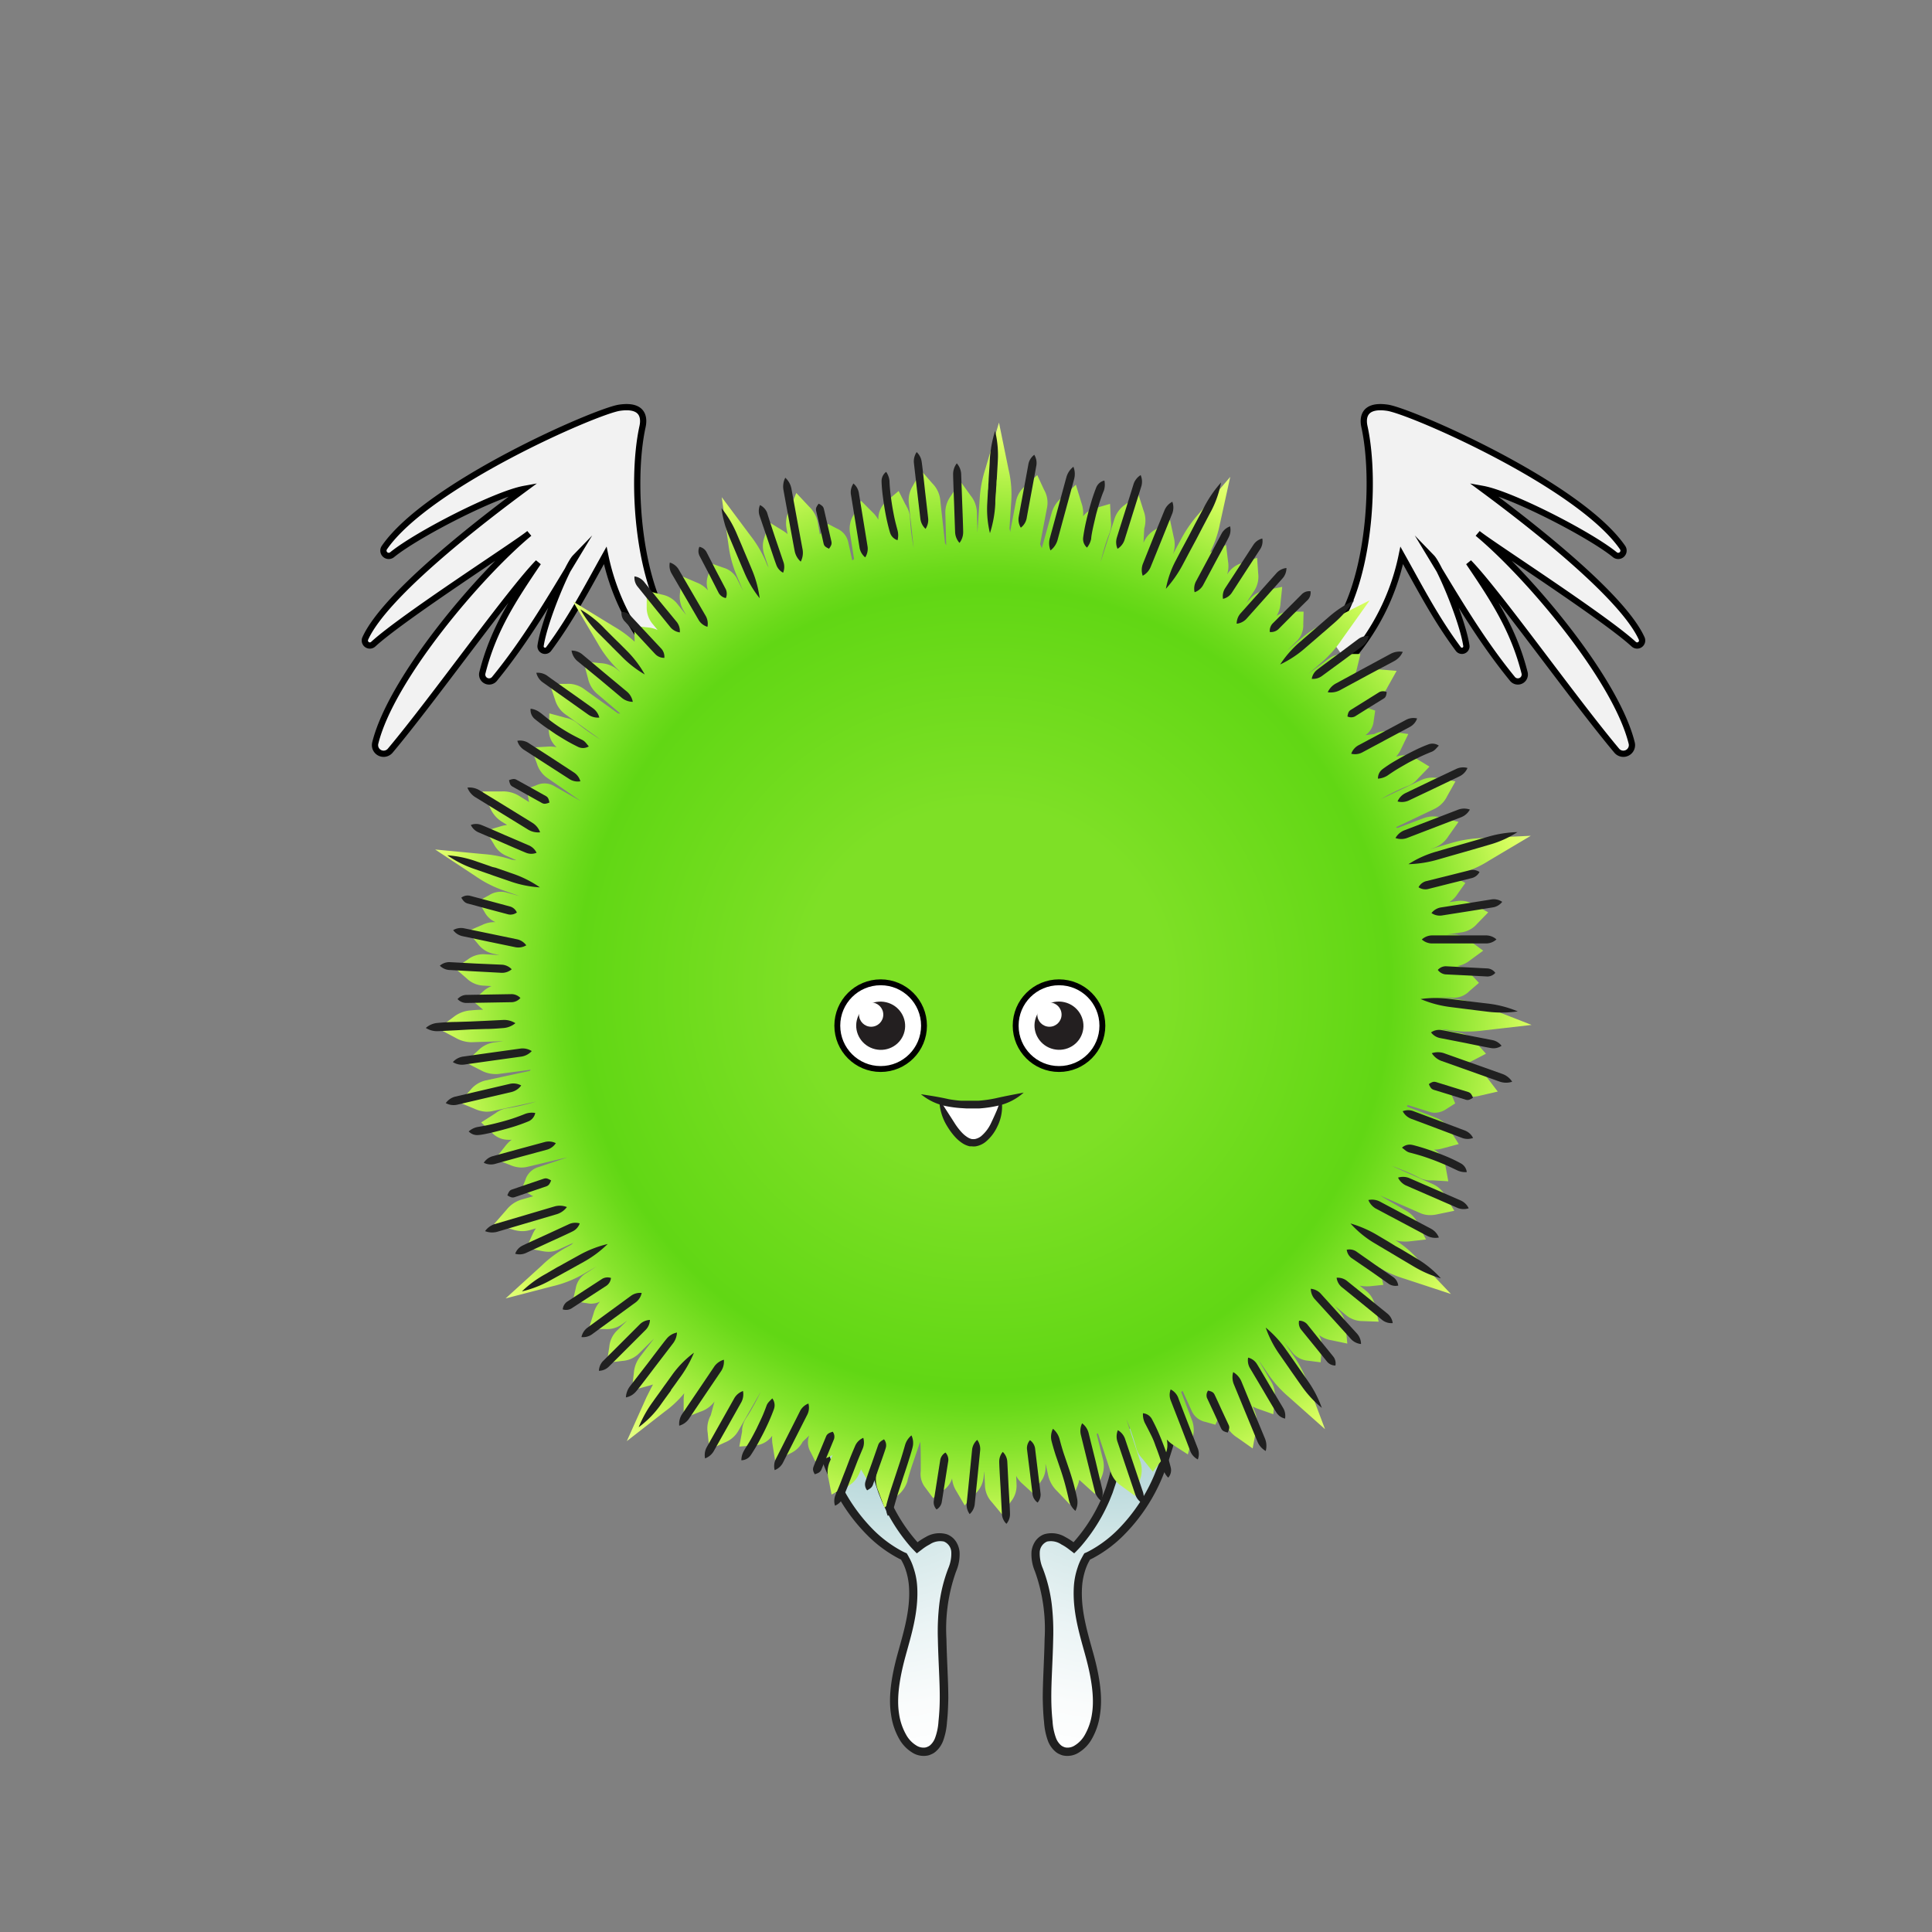 <svg xmlns="http://www.w3.org/2000/svg" xmlns:xlink="http://www.w3.org/1999/xlink" viewBox="0 0 300 300"><rect x="0" y="0" width="300" height="300" fill="#808080" stroke="none"/><defs><style>.cls-1{fill:url(#New_Gradient_Swatch_20);}.cls-2{fill:#202020;}.cls-3,.cls-4{fill:#fff;}.cls-4,.cls-7{stroke:#000;stroke-miterlimit:10;}.cls-4{stroke-width:0.76px;}.cls-5{fill:#231f20;}.cls-6{fill:url(#radial-gradient);}.cls-7{fill:#f2f2f2;}</style><radialGradient id="New_Gradient_Swatch_20" cx="86.59" cy="87.67" r="101.83" gradientTransform="translate(0 1.1) scale(1 0.99)" gradientUnits="userSpaceOnUse"><stop offset="0.28" stop-color="#7ee026"/><stop offset="0.62" stop-color="#61d714"/><stop offset="0.65" stop-color="#6bda1a"/><stop offset="0.71" stop-color="#86e32c"/><stop offset="0.78" stop-color="#b2f148"/><stop offset="0.84" stop-color="#dcff63"/><stop offset="0.93" stop-color="#efffb8"/></radialGradient><radialGradient id="radial-gradient" cx="10" cy="25.24" fy="-19.135" r="49.88" gradientUnits="userSpaceOnUse"><stop offset="0.04" stop-color="#66aab0"/><stop offset="0.14" stop-color="#86bcc0"/><stop offset="0.29" stop-color="#b1d4d7"/><stop offset="0.44" stop-color="#d3e7e8"/><stop offset="0.59" stop-color="#ebf4f5"/><stop offset="0.72" stop-color="#fafcfc"/><stop offset="0.83" stop-color="#fff"/></radialGradient><symbol id="Fuzzballs_leg_2" data-name="Fuzzballs_leg_2" viewBox="0 0 23.42 56.36"><path class="cls-6" d="M.13,0C2.45,19.75,14.48,24.4,14.48,24.4c2.59,4.24,1.35,9.67,0,14.45S11.81,49,14.28,53.33c.84,1.47,2.49,2.8,4.09,2.24,1.45-.5,2-2.25,2.21-3.77,1.12-8.06-1.4-16.57,1.27-24.26a13.14,13.14,0,0,0,.89-3,3.09,3.09,0,0,0-1.09-2.83c-1.53-1.06-3.62.08-5,1.28,0,0-7.56-7.42-7-18"/><path class="cls-2" d="M.13,0A22.29,22.29,0,0,0,0,2.38c0,.38,0,.78.06,1.21S.21,4.46.32,5c.07.27.16.68.28,1.19.06.25.11.53.2.83l.69,2.2c.22.81.61,1.59.92,2.41A28.79,28.79,0,0,0,8.64,21a20.63,20.63,0,0,0,4.86,3.63l.35.18.17.07h0l.23.42a8.3,8.3,0,0,1,.53,1.27,10.82,10.82,0,0,1,.52,2.72c.24,3.76-.93,7.42-1.86,10.82s-1.49,6.79-1,9.68a10.69,10.69,0,0,0,1.26,3.75,6,6,0,0,0,2.2,2.29,3.39,3.39,0,0,0,2.17.46,2.33,2.33,0,0,0,.79-.23,2.44,2.44,0,0,0,.69-.42,4.24,4.24,0,0,0,1.22-1.76,10.82,10.82,0,0,0,.61-3c.13-1.12.18-2.4.21-3.79,0-2.79-.23-6-.3-9.54A27.3,27.3,0,0,1,22.83,26.8a7,7,0,0,0,.56-3.17A3.74,3.74,0,0,0,22.82,22a3,3,0,0,0-1.48-1.17,4.26,4.26,0,0,0-3.37.45,10.91,10.91,0,0,0-1.31.83h0l-.18-.21a26.38,26.38,0,0,1-3.19-4.56,26.8,26.8,0,0,1-1.18-2.41c-.17-.4-.33-.81-.49-1.21s-.25-.75-.37-1.12a19.38,19.38,0,0,1-.69-2.83c-.36-2-.57-3-1-4.76a10.25,10.25,0,0,0-.33,5A22.81,22.81,0,0,0,10,13c.13.39.27.79.4,1.19l.51,1.27c.37.85.78,1.7,1.24,2.53a28.4,28.4,0,0,0,3.35,4.8l.31.34.5.52c.09.07.17.2.26.23l.28-.22.58-.44a7.39,7.39,0,0,1,1.17-.75A3,3,0,0,1,20.89,22a1.92,1.92,0,0,1,1.18,1.73,6,6,0,0,1-.49,2.57,24.3,24.3,0,0,0-1.43,5.73,37.85,37.85,0,0,0-.23,5.57c.07,3.57.32,6.79.3,9.51a35.71,35.71,0,0,1-.2,3.66,9.24,9.24,0,0,1-.53,2.62,2.93,2.93,0,0,1-.81,1.22,1.59,1.59,0,0,1-.4.24,1.44,1.44,0,0,1-.44.13,2.09,2.09,0,0,1-1.33-.31,4.63,4.63,0,0,1-1.69-1.78,9.57,9.57,0,0,1-1.11-3.3c-.42-2.59.09-5.77,1-9.13s2.15-7.15,1.9-11.26a11.52,11.52,0,0,0-.59-3,8.69,8.69,0,0,0-.6-1.45c-.15-.26-.19-.38-.49-.87l-.35-.15-.17-.08-.31-.16a19.43,19.43,0,0,1-4.53-3.39,27.6,27.6,0,0,1-5.94-9c-.3-.79-.67-1.54-.89-2.32L2.08,6.63C2,6.35,2,6.07,1.89,5.83c-.12-.49-.21-.89-.27-1.16-.12-.48-.24-.91-.35-1.32S1.07,2.58,1,2.22A23.13,23.13,0,0,0,.13,0Z"/></symbol><symbol id="Fuzzballs_wing_1" data-name="Fuzzballs_wing_1" viewBox="0 0 50.98 56.48"><path class="cls-7" d="M50.6,37.23C44.25,29.89,43,12.58,44.94,3.66c.2-.87.61-3.7-3.68-3.07C37.56,1.13,10.56,12.88,3.61,23a.85.85,0,0,0,1.24,1.13c4-3.26,16.58-9.71,21.16-10.54C19.72,18.24,3.8,30.38.57,37.52a.8.8,0,0,0,1.25.94c4.83-4.44,23.29-16.27,25-17.75C18.72,27.44,4.7,44,2.17,54.25a1.38,1.38,0,0,0,2.4,1.23C11.51,47.21,23.7,30,28.25,25.36,24.39,31.08,21.09,36,19.32,43a1.11,1.11,0,0,0,1.93,1c5-6.12,8.83-12.67,12.92-19.43-1.18,1.22-4.9,9.93-5.54,14.12a.72.72,0,0,0,1.28.54c3.63-4.88,6.11-9.71,9.07-15A36.45,36.45,0,0,0,47.7,41.38"/></symbol><symbol id="Fuzzballs_body_1_2" data-name="Fuzzballs_body_1 2" viewBox="0 0 171.73 170.98"><path class="cls-1" d="M162.44,99.83l-.86-.32a6.93,6.93,0,0,0,.91-.4L164.62,98,163,96.18a4.11,4.11,0,0,0-2.26-1.37L157,94.06l-.21,0,2.63.35c.61.07,1.15.12,1.64.14a19.18,19.18,0,0,0,3.17-.16l7.47-.86-7-2.74a17.66,17.66,0,0,0-4.65-1.25l-2.72-.36,2.24.13a3.37,3.37,0,0,0,2.44-1L163.53,87l-1.34-1.43a3.54,3.54,0,0,0-2-1.19,4.24,4.24,0,0,0,1.95-.88l2.05-1.5-2.05-1.51a4,4,0,0,0-2.57-1h-1l2.35-.35a3.94,3.94,0,0,0,2.34-1.33l1.71-1.76-2.14-1.18a4,4,0,0,0-2.67-.58l-1.25.18a4,4,0,0,0,1.27-1.24l1.24-1.75-1.9-1-.23-.11L160.7,70a16.93,16.93,0,0,0,4.42-2l6.46-3.84-7.51.36a18.57,18.57,0,0,0-4.72.73l-3.4,1,.76-.28a4.32,4.32,0,0,0,2.1-1.78L160.36,62l-2.63-.65a4.36,4.36,0,0,0-2.78.07l-4.09,1.54a2.53,2.53,0,0,0-.23-.12l6-2.86A4.22,4.22,0,0,0,158.6,58l1.28-2.29-2.58-.47a4.27,4.27,0,0,0-2.75.27l-6.34,3,1.09-.61s.64-.34,1.37-.69,1.36-.61,1.67-.73A3.81,3.81,0,0,0,154,55.34l1.85-1.92-2-1.21a3.58,3.58,0,0,0-3.12-.34l-.06,0a4.82,4.82,0,0,0,.78-1.22l1.11-2.29L150,48a4.09,4.09,0,0,0-2.72.36l-1.39.18a3,3,0,0,0,1.3-2.26l.23-1.56-1.49-.5c-.12,0-.27-.09-.44-.13l1.91-1a4.57,4.57,0,0,0,1.93-2l1.42-2.54-2.89-.24a4.74,4.74,0,0,0-2.79.49l-.81.43a5.73,5.73,0,0,0,.3-.95l.57-2.35-2.42,0a4,4,0,0,0-2.53.75l-3,2.23-.17.13,2-1.73a17.71,17.71,0,0,0,3.2-3.59l4.36-6.12L139.82,31a17.67,17.67,0,0,0-4,2.62l-2.07,1.77,1.59-1.57a3.39,3.39,0,0,0,.91-2.46l.05-2-2,0a3.54,3.54,0,0,0-2.2.67,4.21,4.21,0,0,0,.62-2l.26-2.52-2.49.5a4.12,4.12,0,0,0-2.43,1.27l-.69.77,1.31-2a4,4,0,0,0,.57-2.63L129.08,21l-2.31.8a4,4,0,0,0-2.22,1.59l-.12.18a4.28,4.28,0,0,0,.14-2L124.26,19l-2.33,1.07-.15.07a16.5,16.5,0,0,0,1.52-4.37l1.61-7.34L120,14.19a19.83,19.83,0,0,0-2.71,3.89l-1.27,2.35a4.39,4.39,0,0,0,.11-2.66l-.57-2.65-2.27,1.48a4.29,4.29,0,0,0-1.85,2.07l.12-2.24a4.2,4.2,0,0,0-.1-2.73l-.8-2.51-2.11,1.58A4.29,4.29,0,0,0,106.92,15l-2.14,6.67c.15-.65.3-1.19.3-1.2s.19-.7.43-1.47c.11-.34.3-.94.61-1.72a3.83,3.83,0,0,0,.26-2l-.13-2.66-2.28.66a3.48,3.48,0,0,0-1.91,1.28,4.86,4.86,0,0,0-.26-2.1l-.86-2.81-2.18,2A4.75,4.75,0,0,0,97.19,14l-1.54,5.51a4.68,4.68,0,0,0-.19-.45l-.08-.17,1.1-5.77A4,4,0,0,0,96,10.43L94.94,8.15l-1.86,1.7a4.1,4.1,0,0,0-1.43,2.34L90.73,17c0-.18-.06-.37-.1-.56l.28-4.26a16.66,16.66,0,0,0-.41-4.84L89,0,86.88,7.21A18.88,18.88,0,0,0,86,11.9l-.34,5.17-.09-3.2a4.36,4.36,0,0,0-1-2.57L83,9.11l-1.47,2.28A4.3,4.3,0,0,0,80.67,14l.14,5.06a2.59,2.59,0,0,0-.19-.33l-.75-6.82a4.27,4.27,0,0,0-1.21-2.46l-1.74-2L75.63,9.81A4.22,4.22,0,0,0,75,12.5l.76,7c-.12-.66-.21-1.21-.21-1.21s-.12-.73-.21-1.52-.13-1.57-.15-1.82A3.74,3.74,0,0,0,74.63,13c0-.08-.09-.17-.14-.26l-1.07-2.12-1.81,1.53A3.59,3.59,0,0,0,70.27,15v.09a4.65,4.65,0,0,0-.9-1.16l-1.8-1.8-1.18,2.26a4.15,4.15,0,0,0-.54,2.69l.65,4.13a2.83,2.83,0,0,0-.28.2l-.65-2.95a3,3,0,0,0-1.72-2l-1.4-.73L61.5,17a3.38,3.38,0,0,0-.3.41l-.33-1.88a4.62,4.62,0,0,0-1.34-2.47l-2-2.13-1.12,2.68a4.54,4.54,0,0,0-.4,2.8l.16.9a5.82,5.82,0,0,0-.81-.58l-2.07-1.27-.7,2.33a4,4,0,0,0-.06,2.63l.71,2.13L53,22.11l-.15-.38a17.68,17.68,0,0,0-2.42-4.15l-4.48-6L47,19a17.85,17.85,0,0,0,1.24,4.66l1.05,2.52-1-2a3.43,3.43,0,0,0-2.06-1.64l-1.85-.65-.56,1.88a3.46,3.46,0,0,0,0,2.3,4.32,4.32,0,0,0-1.72-1.22l-2.33-1-.29,2.52A4.17,4.17,0,0,0,39.92,29l.52.89L39,28.08a4,4,0,0,0-2.33-1.37l-2.37-.6,0,2.45a4,4,0,0,0,.83,2.6L36,32.21a4.53,4.53,0,0,0-1.51-.4l-2.13-.23.06,2.14c0,.1,0,.2,0,.3a17.58,17.58,0,0,0-3.15-2.32l-6.41-3.92,3.82,6.47a18,18,0,0,0,2.9,3.85l.71.72-.54-.46a4.35,4.35,0,0,0-2.57-1l-2.7-.27.7,2.61a4.36,4.36,0,0,0,1.41,2.4l3.61,3.07-.34,0-5.37-3.86a4.18,4.18,0,0,0-2.63-.74l-2.62,0L20.06,43a4.24,4.24,0,0,0,1.57,2.27l5.57,4-.94-.59s-.61-.4-1.26-.86-1.2-.9-1.45-1.11a3.81,3.81,0,0,0-1.8-.86l-2.57-.7-.07,2.37a3.53,3.53,0,0,0,1.21,2.89l0,0a5.17,5.17,0,0,0-1.45-.09l-2.53.14L17.27,53a4.14,4.14,0,0,0,1.63,2.2s5.4,3.72,5.15,3.57l-4.31-2.44a3,3,0,0,0-2.61,0l-1.48.55.29,1.55c0,.13.06.3.11.5l-1.62-1a4.67,4.67,0,0,0-2.73-.65l-2.9,0L10,59.85A4.66,4.66,0,0,0,11.85,62l.78.48a5.53,5.53,0,0,0-1,.21l-2.33.69,1.26,2.07a3.91,3.91,0,0,0,1.92,1.81l1.6.7-.72-.08A17.78,17.78,0,0,0,8.93,67l-7.48-.71,6.27,4.14A17.78,17.78,0,0,0,12,72.62l2.58.91-2.16-.59a3.35,3.35,0,0,0-2.58.44l-1.72.94,1,1.67a3.49,3.49,0,0,0,1.71,1.58A4.29,4.29,0,0,0,8.77,78l-2.32,1L8.14,81a4,4,0,0,0,2.31,1.47l1,.22-2.37-.14h0a4,4,0,0,0-2.56.82l-2,1.36L6.34,86.3a4,4,0,0,0,2.48,1.12l1.39.08a4.29,4.29,0,0,0-1.35.86L7.27,89.78l1.62,1.39,0,0c-.83,0-1.58.07-1.87.1a4.8,4.8,0,0,0-2.67,1L1.9,94.09l2.7,1.43a5,5,0,0,0,2.29.69,3.38,3.38,0,0,0,.45,0l4.73-.16-1.51.2a4.36,4.36,0,0,0-2.45,1.26l-2,1.82,2.42,1.23a4.62,4.62,0,0,0,2,.59,4.64,4.64,0,0,0,.73,0l5.06-.67a1.7,1.7,0,0,0-.19.19l-6.88,1.49a4.25,4.25,0,0,0-2.31,1.46l-1.77,1.94,2.42,1a4.82,4.82,0,0,0,1.72.44,4.18,4.18,0,0,0,1-.08l6.84-1.49c-.65.2-1.19.34-1.19.34s-.71.19-1.49.36-1.54.3-1.79.34a3.73,3.73,0,0,0-1.84.76l-.24.16-2,1.28,1.71,1.64a3.45,3.45,0,0,0,2.38,1.05,3.79,3.79,0,0,0,.58,0h.06a5,5,0,0,0-1,1l-1.59,2,2.37.93a4.7,4.7,0,0,0,1.58.38,4.05,4.05,0,0,0,1.15-.12s6.52-1.57,6.09-1.43l-4.69,1.57a3,3,0,0,0-1.78,1.91l-.58,1.46,1.35.82a3.47,3.47,0,0,0,.45.25l-1.85.53a4.73,4.73,0,0,0-2.31,1.59l-1.91,2.19,2.78.83a5.42,5.42,0,0,0,1.43.28,4.5,4.5,0,0,0,1.39-.17l.89-.26a6,6,0,0,0-.5.87l-1,2.19,2.38.45a5.77,5.77,0,0,0,.93.12,3.6,3.6,0,0,0,1.7-.34l2.31-1.05-.34.31-.69.37a17.26,17.26,0,0,0-3.88,2.85L12.39,136l7.27-1.89a17.35,17.35,0,0,0,4.5-1.72L26.57,131l-1.88,1.21a3.39,3.39,0,0,0-1.41,2.22l-.45,1.91,1.92.37c.2,0,.46.08.77.1a3.17,3.17,0,0,0,1.53-.32,4.4,4.4,0,0,0-1,1.85l-.77,2.42,2.54,0a4.1,4.1,0,0,0,2.64-.73l.83-.61-1.69,1.66a4,4,0,0,0-1.11,2.46L28.1,146l2.43-.3a4,4,0,0,0,2.5-1.09l2.42-2.39L33.31,145a4.67,4.67,0,0,0-1,2.52L32,150.28l2.7-.74.58-.18c-.33.6-.62,1.21-1,1.95l-3.07,6.85,5.92-4.61a16.19,16.19,0,0,0,3-2.83,6,6,0,0,0-.09,1.18v2.71l2.53-1A4.4,4.4,0,0,0,44.83,152l-.59,2.16a4.2,4.2,0,0,0-.47,2.7l.26,2.61,2.39-1.1a4.21,4.21,0,0,0,2.1-1.79L52,150.49c-.28.61-.54,1.11-.54,1.11s-.33.65-.73,1.35c-.25.46-.58,1-.94,1.55a3.92,3.92,0,0,0-.68,1.88c0,.09,0,.18,0,.29L48.68,159l2.37-.17a3.57,3.57,0,0,0,2.74-1.51l0-.05a5.31,5.31,0,0,0,.06,1.45l.4,2.51,2.28-1.14a4.07,4.07,0,0,0,2-1.85l1-.95a3,3,0,0,0,.24,2.6l.7,1.41,1.5-.45a3.64,3.64,0,0,0,1.2-.56l-.38.9-.07.16a4,4,0,0,0-.19,2.65l.48,2.45,2.21-1.15a4,4,0,0,0,2-1.93c.08-.17.21-.47.36-.82l.83,1.42,1.6-.9,0,0a4.45,4.45,0,0,0,.22,2.75l1,2.68,2.08-1.94a4.6,4.6,0,0,0,1.5-2.27l0-.11c.12-.41.39-1.33.67-2.17l1.25-3.67c.16-.47.12,4.49.12,4.49a3.39,3.39,0,0,0,.7,2.53L78.77,167l1.56-1.18a3.47,3.47,0,0,0,1.39-1.87,4.36,4.36,0,0,0,.68,2l1.28,2.19,1.71-1.87a4.13,4.13,0,0,0,1.22-2.46l.11-1,.11,2.37a4,4,0,0,0,1.07,2.46l1.57,1.89,1.4-2a3.9,3.9,0,0,0,.86-2.59l-.06-1.39a4.12,4.12,0,0,0,1,1.25l1.58,1.44,1.22-1.76a3.61,3.61,0,0,0,.75-2.57l0-.25c.2.79.37,1.56.44,1.88A4.82,4.82,0,0,0,98,165.89l2,2.1,1.1-2.67a6.57,6.57,0,0,0,.38-1.16,5,5,0,0,0,.41.39l2,1.81,1-2.53a4.33,4.33,0,0,0,.28-2.76l-1-4,.19-.14,2,6.06A4.24,4.24,0,0,0,108,165.1l2.12,1.56.78-2.51a4.31,4.31,0,0,0,.07-2.76l-2.2-6.65c.26.62.47,1.14.47,1.14s.26.69.51,1.44.46,1.51.53,1.75a3.69,3.69,0,0,0,.94,1.75l.19.23,1.48,1.85,1.45-1.87a3.6,3.6,0,0,0,.73-3.05l0-.06a5.52,5.52,0,0,0,1.12.92l2.14,1.38.68-2.45a4.17,4.17,0,0,0,0-2.75l-1.72-4.51.23-.14,1.48,3.25a3,3,0,0,0,2.09,1.56l1.51.43.68-1.42c.06-.13.13-.29.2-.47l.72,1.77a4.56,4.56,0,0,0,1.82,2.13l2.37,1.67.54-2.85a4.69,4.69,0,0,0-.19-2.82l-.34-.85a5.06,5.06,0,0,0,.91.4l2.29.81.2-2.42a4.05,4.05,0,0,0-.5-2.59l-1.9-3.23-.1-.19,1.5,2.19A17.72,17.72,0,0,0,134,151.3l5.63,5-2.64-7a18.08,18.08,0,0,0-2.18-4.29l-1.56-2.26,1.4,1.75a3.46,3.46,0,0,0,2.36,1.17l1.94.25.16-2a3.54,3.54,0,0,0-.44-2.26,4.28,4.28,0,0,0,1.94.83l2.48.52-.24-2.53a4.09,4.09,0,0,0-1-2.55l-.69-.77,1.83,1.51a4,4,0,0,0,2.52.85h0l2.45.09-.55-2.38a3.94,3.94,0,0,0-1.35-2.37L145,134a3.92,3.92,0,0,0,.73.11,7.58,7.58,0,0,0,.84,0l2.12-.22-.5-2.08a4.73,4.73,0,0,0-.16-.59,18.69,18.69,0,0,0,4,1.74l7.15,2.35L154,129.85a16.59,16.59,0,0,0-3.44-2.89,3.77,3.77,0,0,0,1.06.19,6.27,6.27,0,0,0,1,0l2.69-.3-1.22-2.41a4.48,4.48,0,0,0-1.87-2.06s-4-2.3-4-2.35l6.18,2.71a3.65,3.65,0,0,0,1.38.32,4.87,4.87,0,0,0,1.35-.14l2.57-.53-1.35-2.25a4.12,4.12,0,0,0-2-1.9l-6.41-2.83c.63.22,1.16.42,1.16.43s.69.26,1.42.58c.48.2,1.09.49,1.65.78a3.78,3.78,0,0,0,1.93.47h.3l2.37.14-.43-2.34a3.53,3.53,0,0,0-1.78-2.57l-.06,0a5,5,0,0,0,1.44-.21l2.45-.66L159,109.81A4.11,4.11,0,0,0,157,108l-4.66-1.8.12-.24,3.49,1.1a2.6,2.6,0,0,0,.65.11,3.25,3.25,0,0,0,1.91-.61l1.33-.84-.61-1.46c0-.12-.12-.28-.21-.46l1.8.65a4,4,0,0,0,1.28.25,5.57,5.57,0,0,0,1.52-.17l2.83-.65-1.76-2.31A4.57,4.57,0,0,0,162.44,99.83Z"/><path class="cls-2" d="M87.6,17.17a18,18,0,0,0,.83-4.59c0-.32,0-.85.11-1.95,0-.28.06-1,.06-1s0-.55.06-.86c.08-1.47.14-2.38.16-2.86A15.72,15.72,0,0,0,88.4,1.3a18.2,18.2,0,0,0-.83,4.59c0,.48-.08,1.38-.17,2.85,0,.31-.05.87-.05.87s0,.66-.06.94c-.06,1.11-.09,1.64-.11,2A15.72,15.72,0,0,0,87.6,17.17Z"/><path class="cls-2" d="M82.45,6.33A2.74,2.74,0,0,0,81.88,8c0,.76.15,4.52.15,4.52s.13,3.76.16,4.51a2.67,2.67,0,0,0,.68,1.65A2.7,2.7,0,0,0,83.44,17c0-.75-.15-4.52-.15-4.52S83.16,8.73,83.13,8A2.67,2.67,0,0,0,82.45,6.33Z"/><path class="cls-2" d="M76.22,4.58a2.55,2.55,0,0,0-.43,1.68c.08.72.5,4.35.5,4.35s.42,3.62.51,4.35a2.55,2.55,0,0,0,.8,1.54A2.52,2.52,0,0,0,78,14.82c-.08-.73-.5-4.36-.5-4.36S77.12,6.84,77,6.11A2.51,2.51,0,0,0,76.22,4.58Z"/><path class="cls-2" d="M71.48,7.65a1.8,1.8,0,0,0-.71,1.48c0,.34.07,1.36.19,2.28s.25,1.74.25,1.74.13.82.32,1.73.45,1.89.56,2.22a1.75,1.75,0,0,0,1.16,1.16,3,3,0,0,0,0-1.53c-.08-.31-.34-1.23-.52-2.11s-.31-1.68-.31-1.68-.13-.8-.24-1.69S72,9.41,72,9.09A2.88,2.88,0,0,0,71.48,7.65Z"/><path class="cls-2" d="M66.4,9.46A2.44,2.44,0,0,0,66,11.1c.12.7.68,4.19.68,4.19s.57,3.49.68,4.19a2.51,2.51,0,0,0,.87,1.45,2.47,2.47,0,0,0,.37-1.65c-.11-.7-.68-4.19-.68-4.19s-.57-3.49-.68-4.19A2.41,2.41,0,0,0,66.4,9.46Z"/><path class="cls-2" d="M61,12.59c-.32.42-.48.69-.4,1.08l.59,2.56s.48,2.13.58,2.56.36.56.83.8c.31-.41.47-.69.39-1.08S62.41,16,62.41,16l-.59-2.56C61.73,13,61.46,12.83,61,12.59Z"/><path class="cls-2" d="M34,39.11a16.72,16.72,0,0,0-2.82-3.71c-.23-.24-.61-.61-1.39-1.39L29.77,34l0,0c-.84-.83-1.75-1.74-2-2A17,17,0,0,0,24,29a17,17,0,0,0,2.82,3.72c.31.3,1.21,1.21,2,2l0,0,.06.07,1.39,1.38A16.7,16.7,0,0,0,34,39.11Z"/><path class="cls-2" d="M22.63,35.4A2.68,2.68,0,0,0,23.5,37L27,39.86l3.46,2.9a2.71,2.71,0,0,0,1.68.6,2.7,2.7,0,0,0-.87-1.55L27.77,38.9,24.31,36A2.64,2.64,0,0,0,22.63,35.4Z"/><path class="cls-2" d="M17.16,38.85a2.55,2.55,0,0,0,.95,1.45l3.57,2.53,3.58,2.54a2.56,2.56,0,0,0,1.68.43,2.53,2.53,0,0,0-1-1.45c-.59-.43-3.57-2.54-3.57-2.54s-3-2.11-3.57-2.54A2.57,2.57,0,0,0,17.16,38.85Z"/><path class="cls-2" d="M16.27,44.43A1.82,1.82,0,0,0,16.89,46c.26.22,1.06.86,1.82,1.38s1.46,1,1.46,1,.71.45,1.5.92,1.71.93,2,1.07a1.74,1.74,0,0,0,1.64-.09c-.42-.48-.58-.81-1.11-1.05-.28-.14-1.14-.56-1.91-1s-1.46-.89-1.46-.89-.68-.44-1.42-1S18,45.19,17.7,45A2.86,2.86,0,0,0,16.27,44.43Z"/><path class="cls-2" d="M30.39,29.4a1.88,1.88,0,0,0,.43,1.39l2.43,2.6s2,2.17,2.43,2.61a1.89,1.89,0,0,0,1.36.53,1.88,1.88,0,0,0-.44-1.39l-2.43-2.6-2.43-2.61A1.88,1.88,0,0,0,30.39,29.4Z"/><path class="cls-2" d="M32.4,23.88a2.21,2.21,0,0,0,.46,1.56l2.56,3.18L38,31.8a2.31,2.31,0,0,0,1.44.78A2.31,2.31,0,0,0,39,31L36.4,27.84l-2.56-3.18A2.36,2.36,0,0,0,32.4,23.88Z"/><path class="cls-2" d="M37.89,21.73a2.41,2.41,0,0,0,.25,1.66l2.13,3.66,2.13,3.66a2.38,2.38,0,0,0,1.33,1,2.41,2.41,0,0,0-.25-1.66l-2.13-3.66-2.13-3.66A2.47,2.47,0,0,0,37.89,21.73Z"/><path class="cls-2" d="M42.48,19.29a1.65,1.65,0,0,0,0,1.36L44,23.56l1.48,2.9a1.65,1.65,0,0,0,1.11.79,1.73,1.73,0,0,0,0-1.36L45.07,23l-1.49-2.91A1.62,1.62,0,0,0,42.48,19.29Z"/><path class="cls-2" d="M45.91,13.28a17,17,0,0,0,1.23,4.5c.12.3.33.79.76,1.81l.23.55.21.5c.57,1.35.93,2.19,1.12,2.63a16.94,16.94,0,0,0,2.38,4,17.14,17.14,0,0,0-1.23-4.51c-.18-.44-.54-1.28-1.11-2.63-.08-.18-.21-.5-.21-.5l-.23-.55c-.43-1-.64-1.5-.77-1.8A16.75,16.75,0,0,0,45.91,13.28Z"/><path class="cls-2" d="M55.48,23.31a2.36,2.36,0,0,0,.07-1.61l-1.3-3.82S53.19,14.68,53,14a2.22,2.22,0,0,0-1.11-1.19,2.37,2.37,0,0,0-.08,1.61l1.3,3.82s1.06,3.2,1.31,3.84A2.22,2.22,0,0,0,55.48,23.31Z"/><path class="cls-2" d="M14.21,49.41a2.46,2.46,0,0,0,1,1.38l3.57,2.3,3.56,2.29A2.38,2.38,0,0,0,24,55.7a2.39,2.39,0,0,0-1-1.37L19.44,52l-3.57-2.3A2.48,2.48,0,0,0,14.21,49.41Z"/><path class="cls-2" d="M12.92,55.52c.1.52.2.82.54,1l2.29,1.28,2.3,1.28c.35.19.66.11,1.15-.08-.1-.51-.2-.81-.54-1l-2.29-1.28-2.3-1.27C13.72,55.26,13.41,55.34,12.92,55.52Z"/><path class="cls-2" d="M58.22,21.59a3,3,0,0,0,.29-1.87c-.15-.79-.88-4.76-.88-4.76s-.73-4-.87-4.76a3.07,3.07,0,0,0-.94-1.64,3,3,0,0,0-.29,1.87c.14.79.87,4.76.87,4.76s.73,4,.88,4.76A2.94,2.94,0,0,0,58.22,21.59Z"/><path class="cls-2" d="M13.91,93.26a3.26,3.26,0,0,0-1.92-.5l-2.84.14L6.93,93l-2.23.07c-1.17,0-2.44.11-2.87.15A3.11,3.11,0,0,0,0,94a3.3,3.3,0,0,0,1.91.5l2.84-.14L7,94.23l2.23-.07c1.17,0,2.45-.12,2.87-.15A3.3,3.3,0,0,0,13.91,93.26Z"/><path class="cls-2" d="M4.2,99.3a2.64,2.64,0,0,0,1.74.39l4.47-.63,4.48-.62a2.75,2.75,0,0,0,1.56-.85,2.64,2.64,0,0,0-1.74-.39l-4.47.62-4.48.63A2.64,2.64,0,0,0,4.2,99.3Z"/><path class="cls-2" d="M3.1,105.67a2.55,2.55,0,0,0,1.72.26l4.27-1,4.28-1a2.59,2.59,0,0,0,1.44-1,2.51,2.51,0,0,0-1.71-.26l-4.28,1-4.28,1A2.59,2.59,0,0,0,3.1,105.67Z"/><path class="cls-2" d="M6.66,110.07a1.79,1.79,0,0,0,1.54.55c.34,0,1.35-.21,2.24-.42s1.71-.44,1.71-.44.81-.21,1.69-.49,1.83-.65,2.15-.79a1.78,1.78,0,0,0,1-1.28,3.08,3.08,0,0,0-1.53.13c-.29.12-1.18.47-2,.74s-1.63.48-1.63.48-.79.22-1.66.42-1.82.36-2.13.41A2.92,2.92,0,0,0,6.66,110.07Z"/><path class="cls-2" d="M4.93,89.52a1.88,1.88,0,0,0,1.33.6l3.56-.06L13.38,90a1.88,1.88,0,0,0,1.31-.65,1.9,1.9,0,0,0-1.33-.6l-3.56.06-3.57.06A1.88,1.88,0,0,0,4.93,89.52Z"/><path class="cls-2" d="M2.18,84.33A2.25,2.25,0,0,0,3.64,85l4.08.22,4.08.22a2.32,2.32,0,0,0,1.54-.55,2.3,2.3,0,0,0-1.46-.71L7.8,84l-4.08-.22A2.26,2.26,0,0,0,2.18,84.33Z"/><path class="cls-2" d="M4.25,78.81a2.42,2.42,0,0,0,1.41.93l4.14.87,4.15.86a2.43,2.43,0,0,0,1.65-.3,2.4,2.4,0,0,0-1.4-.93l-4.14-.86-4.15-.86A2.4,2.4,0,0,0,4.25,78.81Z"/><path class="cls-2" d="M5.51,73.77c.3.49.52.78,1,.91l3.15.85,3.16.84a1.66,1.66,0,0,0,1.32-.3,1.66,1.66,0,0,0-1-.91L10,74.31l-3.16-.84A1.64,1.64,0,0,0,5.51,73.77Z"/><path class="cls-2" d="M3.34,67.19A16.79,16.79,0,0,0,7.51,69.3l1.85.64.56.19.51.19,2.71.93a17,17,0,0,0,4.58.92,17,17,0,0,0-4.17-2.11l-2.7-.94L10.33,69l-.56-.2-1.85-.64A17.07,17.07,0,0,0,3.34,67.19Z"/><path class="cls-2" d="M17.2,66.8a2.38,2.38,0,0,0-1.15-1.13l-3.71-1.59s-3.09-1.36-3.72-1.6a2.19,2.19,0,0,0-1.63,0,2.34,2.34,0,0,0,1.15,1.13l3.7,1.59s3.09,1.35,3.73,1.6A2.19,2.19,0,0,0,17.2,66.8Z"/><path class="cls-2" d="M9,114.93a2.42,2.42,0,0,0,1.68.2L14.75,114l4.1-1.11a2.44,2.44,0,0,0,1.34-1,2.44,2.44,0,0,0-1.67-.19l-4.1,1.11-4.09,1.12A2.41,2.41,0,0,0,9,114.93Z"/><path class="cls-2" d="M12.66,120c.45.27.74.4,1.12.28l2.48-.85,2.49-.85c.37-.14.52-.42.71-.9-.45-.27-.73-.4-1.12-.28l-2.48.84-2.49.85C13,119.21,12.85,119.49,12.66,120Z"/><path class="cls-2" d="M17.75,63.62a2.94,2.94,0,0,0-1.19-1.47l-4.12-2.54L8.31,57.08a3,3,0,0,0-1.85-.4,3,3,0,0,0,1.2,1.47l4.12,2.53,4.12,2.53A3,3,0,0,0,17.75,63.62Z"/><path class="cls-2" d="M41.64,144.43a15.5,15.5,0,0,0-3.3,3.32l-1.15,1.6a1.37,1.37,0,0,0-.1.14l-.05.06c-.69,1-1.45,2-1.7,2.38A18.81,18.81,0,0,0,33.05,156a15.28,15.28,0,0,0,3.3-3.32c.25-.36,1-1.41,1.72-2.38l0-.08a1,1,0,0,0,.1-.13c.65-.89.95-1.32,1.14-1.59A18.81,18.81,0,0,0,41.64,144.43Z"/><path class="cls-2" d="M39.35,155.76a2.73,2.73,0,0,0,1.46-1L43.34,151l2.53-3.74a2.69,2.69,0,0,0,.41-1.74,2.73,2.73,0,0,0-1.45,1l-2.53,3.75L39.77,154A2.75,2.75,0,0,0,39.35,155.76Z"/><path class="cls-2" d="M43.36,160.84a2.59,2.59,0,0,0,1.34-1.11l2.15-3.81L49,152.1a2.59,2.59,0,0,0,.25-1.72,2.53,2.53,0,0,0-1.34,1.1l-2.15,3.82-2.15,3.82A2.59,2.59,0,0,0,43.36,160.84Z"/><path class="cls-2" d="M49,161.13a1.78,1.78,0,0,0,1.45-.78c.19-.28.74-1.14,1.18-1.95s.82-1.55.82-1.55.38-.75.76-1.59.75-1.79.86-2.12a1.76,1.76,0,0,0-.27-1.62c-.43.46-.74.66-.92,1.21-.11.3-.44,1.2-.82,2s-.73,1.54-.73,1.54-.37.73-.8,1.51-1,1.6-1.12,1.86A2.94,2.94,0,0,0,49,161.13Z"/><path class="cls-2" d="M31.07,151.37a2.71,2.71,0,0,0,1.59-.94c.52-.6,2.87-3.72,2.87-3.72L38.37,143A3,3,0,0,0,39,141.3a2.74,2.74,0,0,0-1.59.94c-.51.6-2.86,3.72-2.86,3.72l-2.85,3.68A3.1,3.1,0,0,0,31.07,151.37Z"/><path class="cls-2" d="M26.88,147.24a2.25,2.25,0,0,0,1.51-.62l2.89-2.88,2.89-2.89a2.28,2.28,0,0,0,.63-1.51,2.35,2.35,0,0,0-1.51.62l-2.89,2.89-2.89,2.88A2.3,2.3,0,0,0,26.88,147.24Z"/><path class="cls-2" d="M24.17,142a2.37,2.37,0,0,0,1.63-.42l3.41-2.5,3.42-2.5a2.42,2.42,0,0,0,.89-1.43,2.4,2.4,0,0,0-1.63.42l-3.42,2.5-3.41,2.5A2.45,2.45,0,0,0,24.17,142Z"/><path class="cls-2" d="M21.26,137.7a1.67,1.67,0,0,0,1.35-.14l2.74-1.78L28.09,134a1.67,1.67,0,0,0,.66-1.18,1.67,1.67,0,0,0-1.35.13l-2.74,1.78-2.74,1.79A1.65,1.65,0,0,0,21.26,137.7Z"/><path class="cls-2" d="M14.92,134.91a17.08,17.08,0,0,0,4.36-1.69l1.71-.94.52-.29.48-.26,2.5-1.39a17.11,17.11,0,0,0,3.75-2.79,17.23,17.23,0,0,0-4.36,1.69l-2.5,1.38-.47.27-.53.28-1.71,1A17.11,17.11,0,0,0,14.92,134.91Z"/><path class="cls-2" d="M23.9,124.35a2.38,2.38,0,0,0-1.61.09l-3.66,1.69s-3.07,1.39-3.68,1.7a2.21,2.21,0,0,0-1.07,1.23,2.38,2.38,0,0,0,1.61-.09l3.66-1.69s3.07-1.39,3.68-1.71A2.16,2.16,0,0,0,23.9,124.35Z"/><path class="cls-2" d="M54.17,162.66a2.42,2.42,0,0,0,1.27-1.12l1.91-3.78L59.26,154a2.42,2.42,0,0,0,.15-1.68,2.48,2.48,0,0,0-1.27,1.11c-.31.64-1.91,3.79-1.91,3.79L54.32,161A2.47,2.47,0,0,0,54.17,162.66Z"/><path class="cls-2" d="M60.39,163.3c.5-.15.79-.27,1-.64l1-2.41,1-2.42a1.28,1.28,0,0,0-.2-1.13c-.5.15-.79.27-1,.64l-1,2.41s-.86,2-1,2.42S60.15,162.84,60.39,163.3Z"/><path class="cls-2" d="M21.91,121.81a3,3,0,0,0-1.9-.1l-4.64,1.37-4.64,1.37a2.91,2.91,0,0,0-1.53,1.1,3,3,0,0,0,1.89.1l4.64-1.37,4.64-1.37A3.09,3.09,0,0,0,21.91,121.81Z"/><path class="cls-2" d="M97.38,156.24a2.8,2.8,0,0,0-.22,1.89c.1.39.42,1.59.79,2.64l.68,2s.32.94.61,2,.55,2.21.63,2.6a3.12,3.12,0,0,0,1,1.62,2.92,2.92,0,0,0,.27-1.88c-.07-.4-.34-1.6-.65-2.68s-.63-2-.63-2l-.68-2c-.35-1-.66-2.17-.76-2.55A3.11,3.11,0,0,0,97.38,156.24Z"/><path class="cls-2" d="M104.83,167.4a2.66,2.66,0,0,0,.21-1.77L104,161.25s-.91-3.65-1.09-4.39a2.71,2.71,0,0,0-1-1.47,2.66,2.66,0,0,0-.2,1.77l1.08,4.39s.91,3.65,1.09,4.39A2.71,2.71,0,0,0,104.83,167.4Z"/><path class="cls-2" d="M111.29,167.83a2.61,2.61,0,0,0,.08-1.74c-.24-.69-1.4-4.15-1.4-4.15l-1.4-4.15a2.49,2.49,0,0,0-1.11-1.33,2.58,2.58,0,0,0-.08,1.73c.24.69,1.4,4.15,1.4,4.15l1.4,4.15A2.55,2.55,0,0,0,111.29,167.83Z"/><path class="cls-2" d="M115.28,163.83a1.74,1.74,0,0,0,.39-1.59,21.93,21.93,0,0,0-.65-2.19c-.3-.87-.61-1.65-.61-1.65s-.3-.78-.67-1.63-.84-1.75-1-2.05a1.74,1.74,0,0,0-1.38-.89,3,3,0,0,0,.29,1.5c.15.28.59,1.13,1,1.95s.65,1.58.65,1.58.3.76.59,1.6.55,1.77.63,2.08A2.92,2.92,0,0,0,115.28,163.83Z"/><path class="cls-2" d="M95,167.7a1.87,1.87,0,0,0,.46-1.38c-.07-.6-.43-3.54-.43-3.54s-.36-2.95-.43-3.54a1.9,1.9,0,0,0-.79-1.23,1.89,1.89,0,0,0-.46,1.39c.07.59.44,3.53.44,3.53s.36,2.95.43,3.54A1.92,1.92,0,0,0,95,167.7Z"/><path class="cls-2" d="M90.16,171a2.32,2.32,0,0,0,.55-1.54c0-.68-.21-4.07-.21-4.07s-.17-3.4-.21-4.08a2.29,2.29,0,0,0-.7-1.48,2.31,2.31,0,0,0-.55,1.53c0,.69.21,4.08.21,4.08s.17,3.4.21,4.08A2.29,2.29,0,0,0,90.16,171Z"/><path class="cls-2" d="M84.45,169.49a2.42,2.42,0,0,0,.78-1.49l.43-4.21.42-4.22a2.39,2.39,0,0,0-.46-1.61,2.41,2.41,0,0,0-.79,1.49l-.42,4.21s-.35,3.51-.43,4.21A2.48,2.48,0,0,0,84.45,169.49Z"/><path class="cls-2" d="M79.31,168.77a1.66,1.66,0,0,0,.8-1.1c.09-.54.51-3.22.51-3.22s.42-2.69.51-3.23a1.64,1.64,0,0,0-.44-1.29,1.71,1.71,0,0,0-.8,1.1c-.09.54-.51,3.23-.51,3.23s-.42,2.68-.51,3.23A1.62,1.62,0,0,0,79.31,168.77Z"/><path class="cls-2" d="M71.74,169.77a3.06,3.06,0,0,0,1-1.53c.11-.38.42-1.5.76-2.53l.65-2s.32-.94.66-2,.68-2.19.77-2.58a2.71,2.71,0,0,0-.17-1.86,3,3,0,0,0-1,1.53c-.11.38-.43,1.5-.76,2.52l-.66,2s-.31.94-.66,2-.67,2.19-.77,2.58A2.78,2.78,0,0,0,71.74,169.77Z"/><path class="cls-2" d="M71.15,157.88c-.49.27-.76.46-.91.89s-1,2.86-1,2.86-.87,2.39-1,2.91a1.45,1.45,0,0,0,.29,1.26c.49-.28.76-.46.91-.9s1-2.85,1-2.85.87-2.4,1-2.91A1.44,1.44,0,0,0,71.15,157.88Z"/><path class="cls-2" d="M119.88,161a2.4,2.4,0,0,0,0-1.69l-1.54-3.95s-1.28-3.3-1.53-4a2.45,2.45,0,0,0-1.15-1.23,2.4,2.4,0,0,0,0,1.69l1.54,3.95s1.27,3.3,1.53,4A2.45,2.45,0,0,0,119.88,161Z"/><path class="cls-2" d="M124.52,156.83c.22-.48.32-.78.16-1.15l-1.11-2.38s-.91-2-1.1-2.38-.47-.48-1-.61a1.25,1.25,0,0,0-.17,1.14l1.11,2.38s.91,2,1.1,2.38S124,156.69,124.52,156.83Z"/><path class="cls-2" d="M67.93,157.65a2.37,2.37,0,0,0-1.22,1.15c-.14.32-.56,1.29-.91,2.19l-.65,1.71s-.32.8-.66,1.69-.75,1.83-.88,2.14a2.39,2.39,0,0,0-.07,1.65A2.26,2.26,0,0,0,64.75,167c.15-.32.57-1.29.91-2.19s.66-1.71.66-1.71l.65-1.69c.35-.88.76-1.83.89-2.14A2.48,2.48,0,0,0,67.93,157.65Z"/><path class="cls-2" d="M143.58,124.36a16,16,0,0,0,3.63,3l1.68,1,1.05.62.95.57,2.46,1.46a18,18,0,0,0,4.27,1.87,16,16,0,0,0-3.63-3l-2.45-1.47-1-.56-1-.62-1.69-1A17.7,17.7,0,0,0,143.58,124.36Z"/><path class="cls-2" d="M157.31,126.54a2.72,2.72,0,0,0-1.18-1.34l-4-2.12-4-2.13a2.69,2.69,0,0,0-1.77-.23,2.72,2.72,0,0,0,1.18,1.34l4,2.12,4,2.13A2.75,2.75,0,0,0,157.31,126.54Z"/><path class="cls-2" d="M161.94,122a2.51,2.51,0,0,0-1.24-1.21l-4-1.74-4-1.74a2.56,2.56,0,0,0-1.73-.07,2.56,2.56,0,0,0,1.23,1.22l4,1.74,4,1.74A2.5,2.5,0,0,0,161.94,122Z"/><path class="cls-2" d="M161.64,116.38a1.77,1.77,0,0,0-.92-1.35,22.7,22.7,0,0,0-2.06-1c-.85-.36-1.64-.65-1.64-.65s-.78-.3-1.66-.59-1.86-.56-2.19-.63a1.77,1.77,0,0,0-1.59.43c.51.38.74.68,1.31.79.3.08,1.23.32,2.08.6s1.61.57,1.61.57.76.29,1.58.64,1.69.78,2,.92A2.88,2.88,0,0,0,161.64,116.38Z"/><path class="cls-2" d="M151,134a1.91,1.91,0,0,0-.72-1.27l-2.92-2-2.92-2.05a1.93,1.93,0,0,0-1.44-.24,1.91,1.91,0,0,0,.72,1.27l2.92,2,2.92,2.05A1.88,1.88,0,0,0,151,134Z"/><path class="cls-2" d="M150.14,139.83a2.25,2.25,0,0,0-.77-1.43l-3.17-2.57L143,133.25a2.29,2.29,0,0,0-1.57-.46,2.25,2.25,0,0,0,.77,1.43l3.17,2.57,3.17,2.58A2.3,2.3,0,0,0,150.14,139.83Z"/><path class="cls-2" d="M145.22,143.08a2.44,2.44,0,0,0-.59-1.58l-2.85-3.13s-2.37-2.61-2.84-3.14a2.43,2.43,0,0,0-1.52-.73,2.44,2.44,0,0,0,.59,1.58l2.85,3.13s2.37,2.61,2.84,3.14A2.46,2.46,0,0,0,145.22,143.08Z"/><path class="cls-2" d="M141.24,146.42a1.69,1.69,0,0,0-.28-1.33c-.34-.43-2.06-2.54-2.06-2.54L136.85,140a1.64,1.64,0,0,0-1.25-.54,1.68,1.68,0,0,0,.28,1.33c.34.43,2.06,2.54,2.06,2.54l2.05,2.54A1.69,1.69,0,0,0,141.24,146.42Z"/><path class="cls-2" d="M139.13,153a17.29,17.29,0,0,0-2.14-4.15c-.18-.27-.49-.7-1.12-1.61l-.34-.48-.31-.45c-.84-1.21-1.36-1.95-1.64-2.34a16.79,16.79,0,0,0-3.16-3.44,16.81,16.81,0,0,0,2.14,4.16l1.63,2.34.31.45.34.48c.63.91.94,1.34,1.13,1.61A17,17,0,0,0,139.13,153Z"/><path class="cls-2" d="M127.69,145.19a2.37,2.37,0,0,0,.26,1.59l2.06,3.47s1.7,2.91,2.08,3.48a2.13,2.13,0,0,0,1.33.93,2.38,2.38,0,0,0-.26-1.59l-2.07-3.46s-1.7-2.91-2.07-3.48A2.24,2.24,0,0,0,127.69,145.19Z"/><path class="cls-2" d="M162.62,111.08a2.37,2.37,0,0,0-1.24-1.14l-4-1.51-4-1.5a2.35,2.35,0,0,0-1.69,0A2.49,2.49,0,0,0,153,108.1l4,1.5,4,1.51A2.43,2.43,0,0,0,162.62,111.08Z"/><path class="cls-2" d="M162.61,104.83c-.2-.48-.35-.75-.74-.88l-2.5-.77-2.51-.78c-.39-.11-.67,0-1.11.32.2.48.36.75.74.88l2.51.77,2.5.78C161.89,105.26,162.17,105.12,162.61,104.83Z"/><path class="cls-2" d="M125.37,147.44a2.91,2.91,0,0,0,.1,1.89l1.84,4.47,1.85,4.48a3,3,0,0,0,1.26,1.41,3,3,0,0,0-.1-1.89l-1.85-4.47-1.84-4.48A3.08,3.08,0,0,0,125.37,147.44Z"/><path class="cls-2" d="M152.58,68.57a18,18,0,0,0,4.61-.73l1.88-.54,1.79-.51,1.64-.47,2.75-.8a15.91,15.91,0,0,0,4.26-1.93,18,18,0,0,0-4.61.73l-2.74.79-1.64.47-1.8.51-1.88.55A16.23,16.23,0,0,0,152.58,68.57Z"/><path class="cls-2" d="M162.12,60.09a2.65,2.65,0,0,0-1.78,0l-4.22,1.62-4.22,1.62a2.72,2.72,0,0,0-1.33,1.18,2.65,2.65,0,0,0,1.78,0l4.22-1.62,4.22-1.62A2.64,2.64,0,0,0,162.12,60.09Z"/><path class="cls-2" d="M161.75,53.63a2.5,2.5,0,0,0-1.73.14l-4,1.89-3.95,1.9a2.53,2.53,0,0,0-1.18,1.27,2.62,2.62,0,0,0,1.73-.14l4-1.9,3.95-1.89A2.53,2.53,0,0,0,161.75,53.63Z"/><path class="cls-2" d="M157.3,50.16a1.77,1.77,0,0,0-1.63-.19,22.14,22.14,0,0,0-2.09.91c-.83.41-1.57.81-1.57.81s-.73.4-1.53.86-1.64,1.05-1.91,1.26a1.76,1.76,0,0,0-.72,1.48,3.23,3.23,0,0,0,1.46-.47c.26-.18,1.05-.73,1.82-1.18s1.48-.85,1.48-.85.72-.38,1.52-.77,1.69-.76,2-.88C156.67,50.94,156.85,50.62,157.3,50.16Z"/><path class="cls-2" d="M163.62,69.78a1.93,1.93,0,0,0-1.43-.29l-3.46.87-3.46.86a1.9,1.9,0,0,0-1.12.93,1.88,1.88,0,0,0,1.43.29l3.45-.87,3.46-.86A1.89,1.89,0,0,0,163.62,69.78Z"/><path class="cls-2" d="M167.14,74.42a2.32,2.32,0,0,0-1.59-.39l-4,.64-4,.63a2.33,2.33,0,0,0-1.39.86,2.28,2.28,0,0,0,1.58.38l4-.63,4-.64A2.27,2.27,0,0,0,167.14,74.42Z"/><path class="cls-2" d="M166.25,80.25a2.41,2.41,0,0,0-1.56-.62l-4.24,0-4.23,0a2.42,2.42,0,0,0-1.56.63,2.41,2.41,0,0,0,1.56.62l4.24,0h4.23A2.43,2.43,0,0,0,166.25,80.25Z"/><path class="cls-2" d="M166.07,85.45a1.62,1.62,0,0,0-1.17-.69l-3.26-.17-3.27-.17a1.68,1.68,0,0,0-1.23.57,1.71,1.71,0,0,0,1.18.69l3.26.16,3.26.17A1.65,1.65,0,0,0,166.07,85.45Z"/><path class="cls-2" d="M169.56,91.43a17,17,0,0,0-4.52-1.2L163.1,90l-.59-.07-.54-.07-2.84-.35a16.77,16.77,0,0,0-4.66,0A17.19,17.19,0,0,0,159,90.74l2.84.36.54.06.58.08,1.95.24A17.66,17.66,0,0,0,169.56,91.43Z"/><path class="cls-2" d="M156.09,94.69a2.3,2.3,0,0,0,1.36.87l4,.78s3.31.69,4,.79a2.19,2.19,0,0,0,1.59-.36,2.36,2.36,0,0,0-1.36-.87l-4-.78s-3.3-.69-4-.79A2.18,2.18,0,0,0,156.09,94.69Z"/><path class="cls-2" d="M153.93,45.94a2.44,2.44,0,0,0-1.67.19l-3.74,2-3.74,2a2.39,2.39,0,0,0-1.08,1.29,2.41,2.41,0,0,0,1.68-.19l3.73-2,3.74-2A2.39,2.39,0,0,0,153.93,45.94Z"/><path class="cls-2" d="M149.21,41.85a1.29,1.29,0,0,0-1.15,0l-2.23,1.39-2.23,1.39c-.33.22-.41.52-.49,1a1.31,1.31,0,0,0,1.16,0l2.22-1.39,2.23-1.38C149.06,42.68,149.14,42.37,149.21,41.85Z"/><path class="cls-2" d="M156.21,97.92a3,3,0,0,0,1.47,1.19l4.56,1.62,4.56,1.62a3,3,0,0,0,1.89,0,3,3,0,0,0-1.47-1.19l-4.56-1.62-4.56-1.62A3,3,0,0,0,156.21,97.92Z"/><path class="cls-2" d="M114.92,25.81A18.93,18.93,0,0,0,117.57,22l.91-1.72,1.13-2.1,1-1.92c.69-1.3,1.11-2.11,1.34-2.53a15.64,15.64,0,0,0,1.53-4.42,18.51,18.51,0,0,0-2.64,3.84c-.23.42-.65,1.22-1.35,2.51-.36.69-1,1.92-1,1.92s-.79,1.48-1.13,2.1l-.91,1.74A15.37,15.37,0,0,0,114.92,25.81Z"/><path class="cls-2" d="M115.92,12.29a2.65,2.65,0,0,0-1.21,1.31L113,17.79,111.32,22a2.71,2.71,0,0,0,0,1.78,2.69,2.69,0,0,0,1.21-1.31c.29-.7,1.7-4.19,1.7-4.19l1.69-4.19A2.65,2.65,0,0,0,115.92,12.29Z"/><path class="cls-2" d="M111,8.15a2.64,2.64,0,0,0-1.09,1.36c-.21.7-1.3,4.18-1.3,4.18s-1.1,3.48-1.31,4.18a2.53,2.53,0,0,0,.11,1.73,2.57,2.57,0,0,0,1.08-1.36c.22-.69,1.31-4.18,1.31-4.18l1.31-4.18A2.59,2.59,0,0,0,111,8.15Z"/><path class="cls-2" d="M105.37,9a1.79,1.79,0,0,0-1.26,1.06c-.13.32-.49,1.28-.75,2.16s-.48,1.69-.48,1.69-.21.81-.41,1.71-.36,1.91-.4,2.26a1.76,1.76,0,0,0,.6,1.53,3.15,3.15,0,0,0,.65-1.39c0-.31.18-1.26.38-2.13s.39-1.66.39-1.66.21-.79.47-1.64.6-1.76.72-2A3,3,0,0,0,105.37,9Z"/><path class="cls-2" d="M124.89,16.11a2.45,2.45,0,0,0-1.3,1.08l-2,3.74-2,3.73a2.42,2.42,0,0,0-.21,1.68,2.39,2.39,0,0,0,1.3-1.07l2-3.74s1.7-3.11,2-3.73A2.49,2.49,0,0,0,124.89,16.11Z"/><path class="cls-2" d="M129.89,18a2.27,2.27,0,0,0-1.34.92c-.38.57-2.23,3.42-2.23,3.42l-2.23,3.42a2.32,2.32,0,0,0-.3,1.61,2.25,2.25,0,0,0,1.35-.92l2.22-3.42,2.23-3.42A2.27,2.27,0,0,0,129.89,18Z"/><path class="cls-2" d="M133.64,22.58a2.43,2.43,0,0,0-1.51.75l-2.82,3.16-2.82,3.16a2.43,2.43,0,0,0-.58,1.58,2.43,2.43,0,0,0,1.51-.75l2.82-3.16,2.82-3.16A2.43,2.43,0,0,0,133.64,22.58Z"/><path class="cls-2" d="M137.38,26.19a1.64,1.64,0,0,0-1.3.41l-2.31,2.31-2.31,2.32a1.66,1.66,0,0,0-.4,1.29,1.73,1.73,0,0,0,1.3-.41l2.3-2.32L137,27.48A1.63,1.63,0,0,0,137.38,26.19Z"/><path class="cls-2" d="M144.15,27.6a16.9,16.9,0,0,0-3.91,2.56l-1.48,1.28-.45.39-.41.35-2.16,1.88a16.47,16.47,0,0,0-3.08,3.5,16.64,16.64,0,0,0,3.9-2.56l2.17-1.87.41-.36.45-.38,1.48-1.29A17.27,17.27,0,0,0,144.15,27.6Z"/><path class="cls-2" d="M137.57,39.79a2.32,2.32,0,0,0,1.55-.42L142.35,37s2.72-2,3.25-2.43a2.18,2.18,0,0,0,.79-1.42,2.37,2.37,0,0,0-1.56.43l-3.22,2.41s-2.72,2-3.25,2.43A2.2,2.2,0,0,0,137.57,39.79Z"/><path class="cls-2" d="M100.56,6.86a3.08,3.08,0,0,0-1.08,1.59c-.22.79-1.29,4.74-1.29,4.74s-1.08,4-1.29,4.75A3.05,3.05,0,0,0,97,19.85a3.12,3.12,0,0,0,1.09-1.59c.21-.79,1.29-4.75,1.29-4.75s1.08-3.95,1.29-4.74A3.05,3.05,0,0,0,100.56,6.86Z"/><path class="cls-2" d="M94.48,5a2.38,2.38,0,0,0-.9,1.4c-.12.69-.76,4.13-.76,4.13s-.64,3.45-.76,4.14a2.44,2.44,0,0,0,.33,1.65,2.43,2.43,0,0,0,.9-1.41c.12-.69.76-4.13.76-4.13s.64-3.45.76-4.14A2.42,2.42,0,0,0,94.48,5Z"/><path class="cls-2" d="M140.05,41.87a3.09,3.09,0,0,0,1.87-.3l4.25-2.3L150.43,37a3,3,0,0,0,1.27-1.4,2.94,2.94,0,0,0-1.87.3l-4.26,2.3-4.25,2.31A2.93,2.93,0,0,0,140.05,41.87Z"/></symbol><symbol id="Fuzzballs_face_1" data-name="Fuzzballs_face_1" viewBox="0 0 35.06 21.64"><path class="cls-3" d="M13.78,15.65c.5,2,2.22,5.45,4.15,5.45s3.6-3.47,3.63-5.83a6.24,6.24,0,0,1-3.75.94A23,23,0,0,1,13.78,15.65Z"/><circle class="cls-4" cx="5.99" cy="5.99" r="5.61"/><ellipse class="cls-5" cx="5.99" cy="5.99" rx="3.12" ry="3.17" transform="translate(-1.21 10.46) rotate(-76.77)"/><circle class="cls-3" cx="4.76" cy="4.56" r="1.57"/><circle class="cls-4" cx="29.07" cy="5.99" r="5.61"/><ellipse class="cls-5" cx="29.07" cy="5.99" rx="3.12" ry="3.17" transform="translate(16.58 32.92) rotate(-76.77)"/><circle class="cls-3" cx="27.83" cy="4.56" r="1.57"/><path class="cls-3" d="M13.78,15.7c.5,2,2.22,5.45,4.15,5.45s3.6-3.47,3.63-5.83a6.24,6.24,0,0,1-3.75.94A23,23,0,0,1,13.78,15.7Z"/><path class="cls-2" d="M11.2,14.86a7.35,7.35,0,0,0,3.45,1.58,15.14,15.14,0,0,0,1.61.21l.8.05h.51s.2,0,.44,0l.77,0a15.68,15.68,0,0,0,2.33-.34,7.31,7.31,0,0,0,3.39-1.71c-1.3.26-2.14.4-3.6.73a16.62,16.62,0,0,1-2.2.32l-.71,0h-.9l-.75,0a15.15,15.15,0,0,1-1.51-.19C13.36,15.18,12.52,15.07,11.2,14.86Z"/><path class="cls-2" d="M13.58,15.46a6.73,6.73,0,0,0,1.08,3.64,8.46,8.46,0,0,0,1,1.33,4.89,4.89,0,0,0,1,.83,3,3,0,0,0,.84.34l.24,0a2,2,0,0,0,.58,0,2.87,2.87,0,0,0,1.21-.54,5.65,5.65,0,0,0,1.55-2,5.83,5.83,0,0,0,.59-2,5.41,5.41,0,0,0-.11-1.82A11.07,11.07,0,0,1,21,17c-.22.51-.44,1-.77,1.69a4.94,4.94,0,0,1-1.25,1.61,1.92,1.92,0,0,1-.78.36,1.74,1.74,0,0,1-.44,0,1.82,1.82,0,0,1-.53-.23,3.93,3.93,0,0,1-.77-.65,8.1,8.1,0,0,1-.9-1.18C14.74,17.3,14.25,16.6,13.58,15.46Z"/></symbol></defs><g id="FUZZBALLS_1"><use width="23.42" height="56.36" transform="translate(126.31 218.03) scale(0.97)" xlink:href="#Fuzzballs_leg_2"/><use width="23.42" height="56.36" transform="matrix(-0.97, 0, 0, 0.97, 182.86, 218.03)" xlink:href="#Fuzzballs_leg_2"/><use width="50.98" height="56.48" transform="translate(56.17 62.74) scale(0.97)" xlink:href="#Fuzzballs_wing_1"/><use width="50.98" height="56.48" transform="matrix(-0.97, 0, 0, 0.97, 255.47, 62.74)" xlink:href="#Fuzzballs_wing_1"/><use width="171.73" height="170.98" transform="translate(66.12 65.62)" xlink:href="#Fuzzballs_body_1_2"/><use width="35.06" height="21.65" transform="translate(129.56 152.07) scale(1.2)" xlink:href="#Fuzzballs_face_1"/></g></svg>